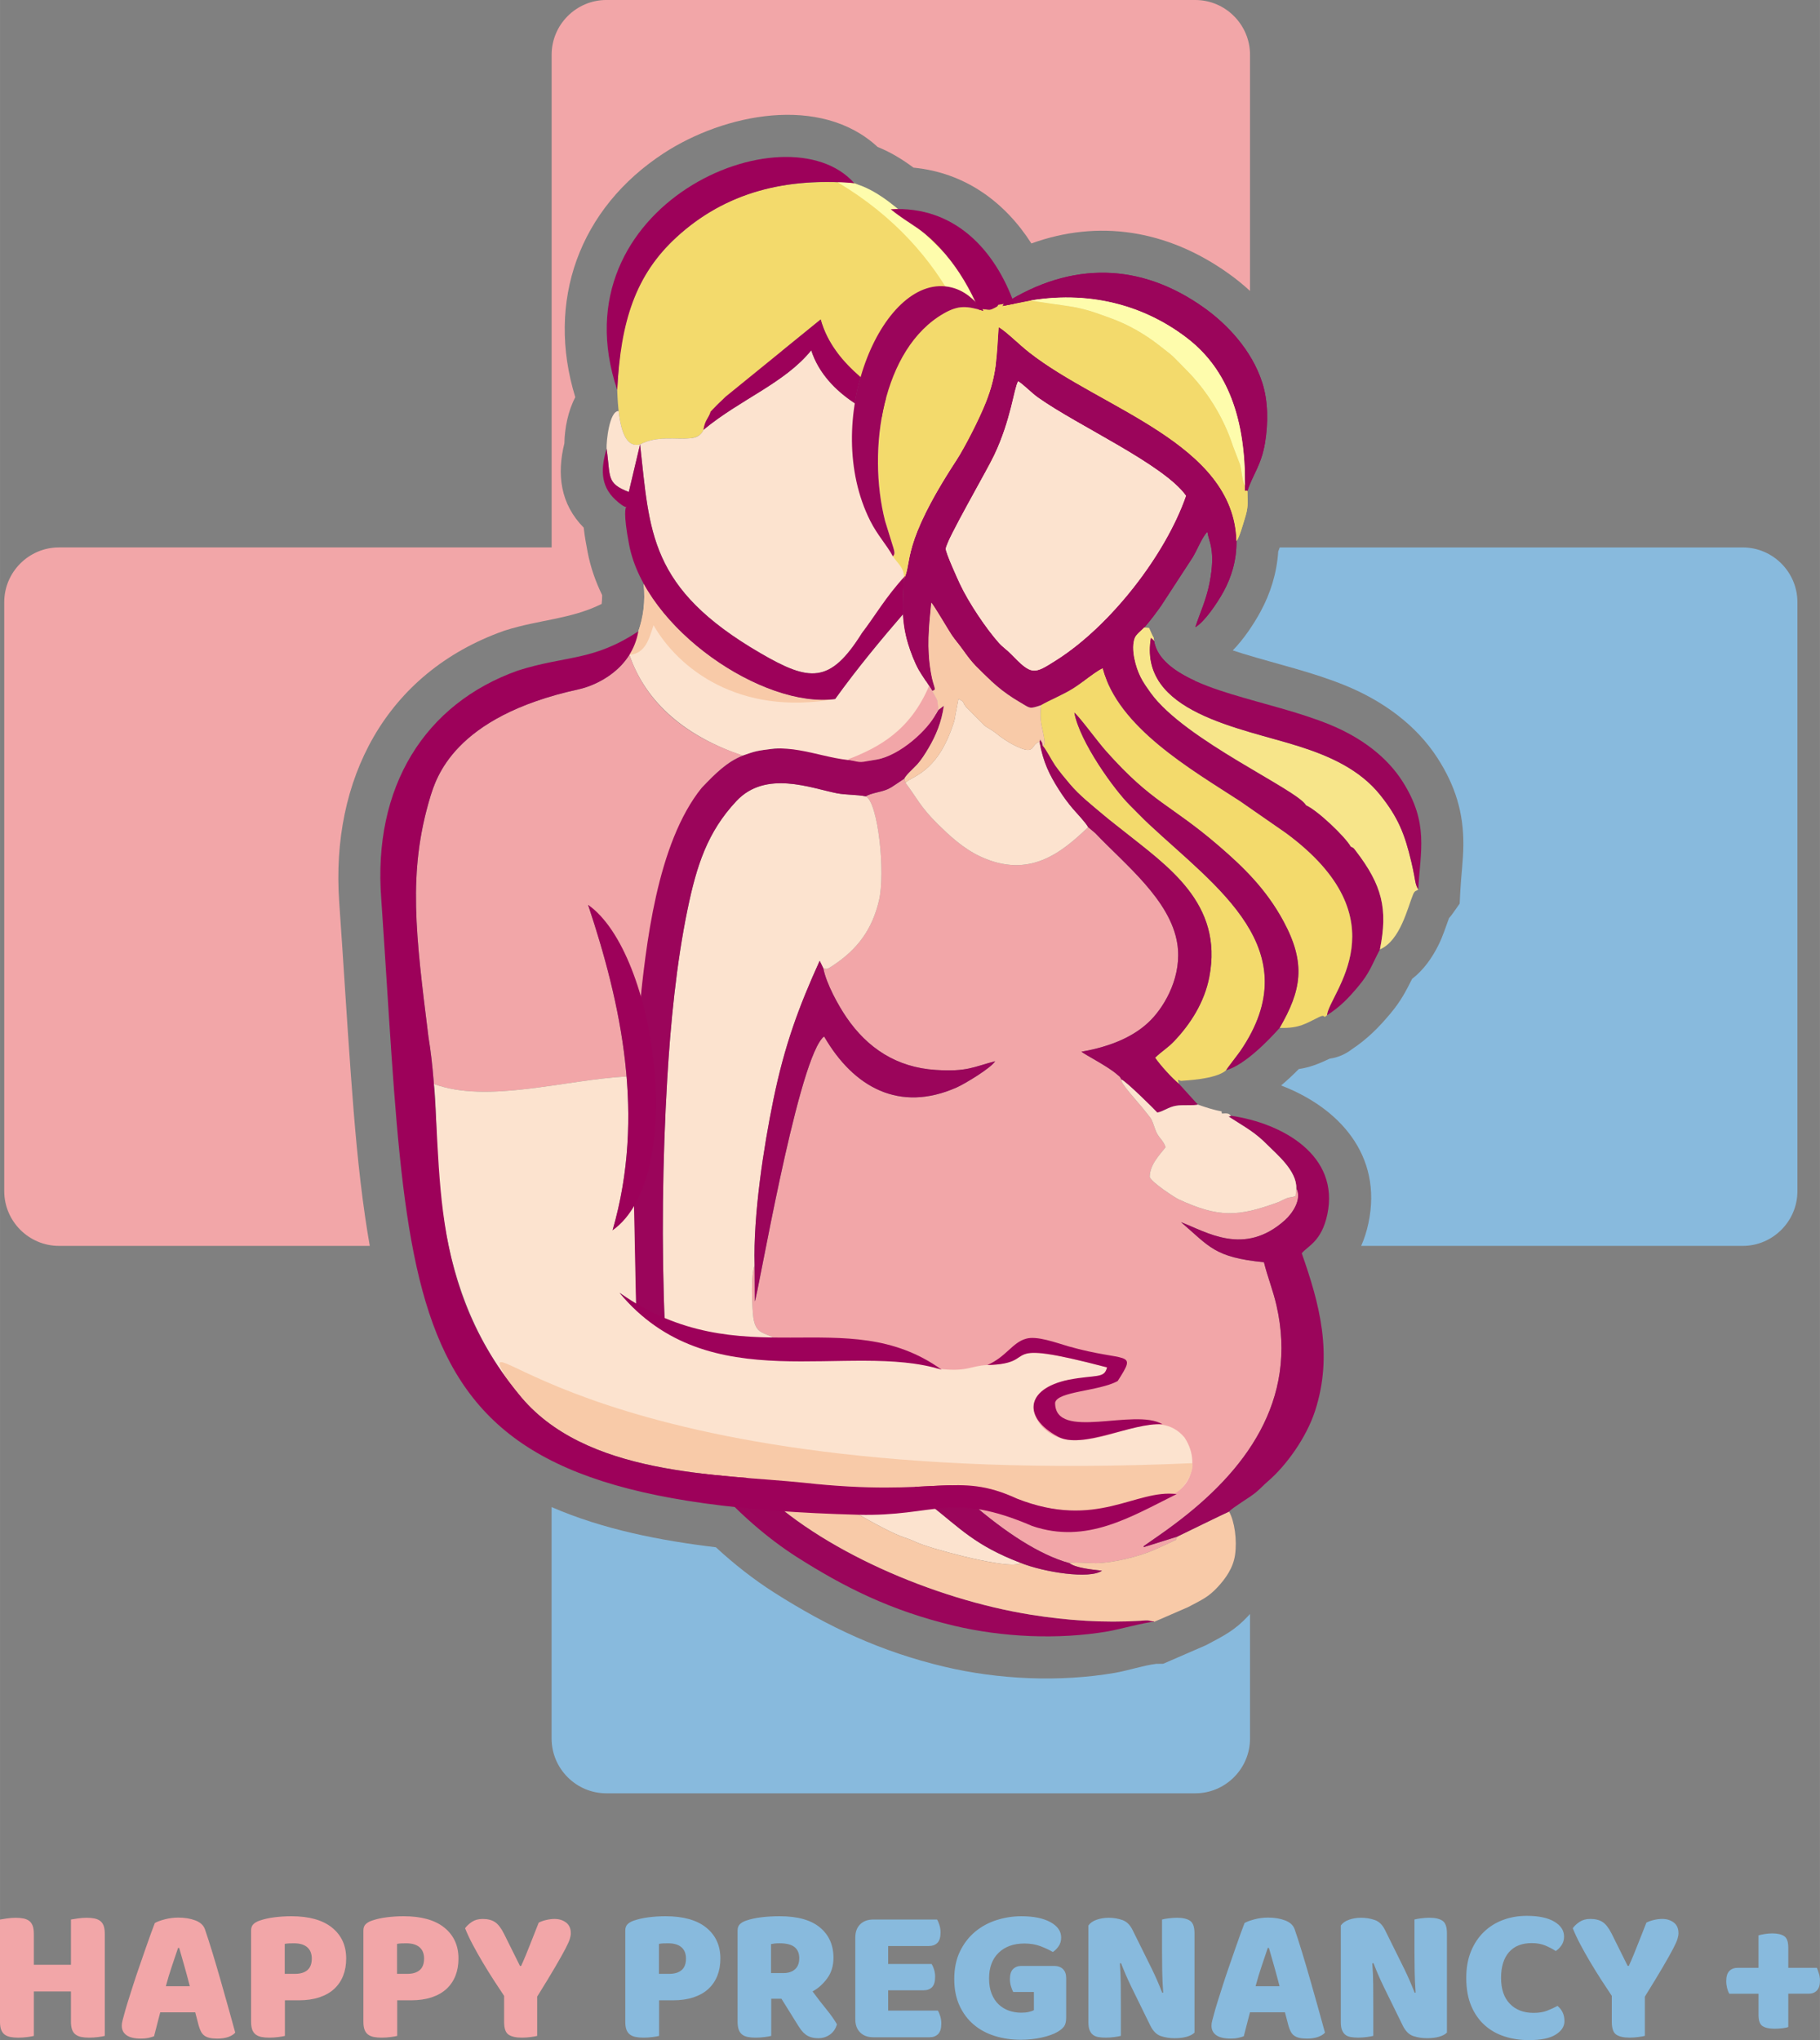 <?xml version="1.0" encoding="UTF-8"?>
<!DOCTYPE svg PUBLIC "-//W3C//DTD SVG 1.1//EN" "http://www.w3.org/Graphics/SVG/1.1/DTD/svg11.dtd">
<!-- Creator: CorelDRAW 2020 (64-Bit) -->
<svg xmlns="http://www.w3.org/2000/svg" xml:space="preserve" width="8.645in" height="9.69in" version="1.1" style="shape-rendering:geometricPrecision; text-rendering:geometricPrecision; image-rendering:optimizeQuality; fill-rule:evenodd; clip-rule:evenodd"
viewBox="0 0 1311.23 1469.76"
 xmlns:xlink="http://www.w3.org/1999/xlink"
 xmlns:xodm="http://www.corel.com/coreldraw/odm/2003">
 <rect x="0" y="0" width="1311.23" height="1469.76" fill="#808080" stroke="none"/>
 <defs>
  <style type="text/css">
   <![CDATA[
    .fil8 {fill:#88BADD}
    .fil2 {fill:#9B055B}
    .fil7 {fill:#9D015A}
    .fil0 {fill:#F2A6A8}
    .fil3 {fill:#F3DA6C}
    .fil5 {fill:#F7E58A}
    .fil4 {fill:#F8CAA8}
    .fil1 {fill:#FCE3CF}
    .fil6 {fill:#FEFCAC}
    .fil10 {fill:#88BADD;fill-rule:nonzero}
    .fil9 {fill:#F2A6A8;fill-rule:nonzero}
   ]]>
  </style>
 </defs>
 <g id="Layer_x0020_1">
  <g id="_2398466636848">
   <path class="fil0" d="M623.74 573.71c8.98,4.31 14.23,55.25 9.49,75.18 -4.91,20.66 -15.29,34.72 -32.38,46.19 -4.87,3.27 -4.88,3.3 -7.71,2.43 2.22,11.39 10.96,27.01 16.65,35.35 15.17,22.24 36.18,36.17 64.44,37.95 22.39,1.41 26.82,-2.08 42.73,-6.29 -2.81,4.85 -21.94,16.36 -27.7,18.91 -41.27,18.29 -74.28,-0.05 -95.47,-36.64 -1.11,0.75 -0.51,0.08 -1.73,1.54 -18.67,22.49 -45.98,184.8 -48.26,189.18l-0.13 -26.05c-2.75,7.41 -1.9,26.46 -1.25,34.71 1.36,17.16 8.69,12.34 18.59,19.97 33.81,0.71 63.99,32.86 81.67,56.26 27.59,36.51 84.51,91.98 127.84,103.73 2.2,-1.1 14.96,0.09 19.1,0.02 12.21,-0.21 30.62,-4.63 41.79,-9.54l12.05 -5.49c5.8,-2.98 2.37,-0.04 4.68,-4.08l-24.24 7.6c0.07,-0.67 0.42,-1.31 0.53,-1.1l10.76 -7.49c3.81,-2.6 7.85,-5.62 11.07,-8.02 50.51,-37.73 89.25,-88.65 73.36,-157.71 -2.55,-11.1 -6.51,-20.7 -9,-30.96 -35.8,-3.53 -39.13,-11.25 -59.8,-28.92 18.55,7.11 45.59,24.87 74.94,-1.42 5.42,-4.86 12.46,-15.23 8.18,-22.95l-0.54 5.65c-3.06,1.08 -3.9,0.61 -6.67,1.63l-5.77 2.73c-28.96,10.62 -42.94,11.29 -71.89,-2.08 -2.69,-1.24 -19.19,-12 -20.76,-16.03 0.13,-8.76 6.68,-15.46 11.48,-21.49 -2.05,-5.8 -5.32,-6.58 -7.47,-12.74 -3.09,-8.85 -2.21,-6.66 -7.74,-13.81 -4.33,-5.6 -18.14,-20.16 -16.6,-22.19 -1.77,-2.93 -0.58,-1.36 -3.09,-3.59 -6.62,-5.88 -22.61,-13.95 -25.8,-16.47 21.68,-3.78 38.78,-11.26 50.17,-22.97 10.54,-10.83 22.5,-32.15 18.92,-54.9 -4.95,-31.43 -37.59,-56.93 -59.15,-79.64l-5.06 -4.26c-19.36,18.53 -42.41,37.37 -77.44,21.25 -12.96,-5.96 -23.29,-15.99 -30.71,-23.27 -12.95,-12.7 -15.48,-19.47 -23.48,-29.94l-0.8 -3 -6.22 4.15c-2.44,1.69 -3.61,2.43 -6.01,3.54 -4.31,1.98 -12.05,2.75 -15.56,5.08z"/>
   <path class="fil1" d="M545.57 1071.37l4.56 -3.22c0.17,-0.18 0.38,-0.45 0.55,-0.63 10.72,-11.54 12.36,-16.25 17.26,-12.05 0.25,0.21 0.94,0.93 1.18,1.17 16.62,16.23 61.97,42.78 79.02,49.71 4.44,1.8 6.87,2.24 11.21,4.33 10.34,4.99 59.2,17.82 72.24,16.37 3.55,-0.4 1.57,0.26 3.38,-1.25 -32.33,-12.36 -43.54,-25.02 -64.59,-41.56l-59.56 -69.43c-39.97,-50.72 -48.45,-38.19 -61.39,-46.02l11.58 -2.66c-9.9,-7.62 -17.23,-2.81 -18.59,-19.97 -0.65,-8.25 -1.5,-27.3 1.25,-34.71 -1.07,-35.94 6.49,-84.95 13.52,-119.16 8.11,-39.46 18.32,-66.99 33.36,-100.12l2.6 5.33c2.82,0.87 2.84,0.84 7.71,-2.43 17.09,-11.47 27.47,-25.53 32.38,-46.19 4.74,-19.93 -0.51,-70.86 -9.49,-75.18 -6.68,-1.33 -14.26,-0.94 -20.85,-2.23 -18.7,-3.66 -51.15,-16.87 -72.26,5.51 -21.11,22.39 -28.86,46.99 -35.32,78.22 -8.05,38.95 -12.3,82.7 -14.63,122.3 -3.43,58.38 -4.21,119.44 -1.7,177.92 1.57,36.64 24.72,73.15 49.2,97.83 2.2,2.22 3.45,3.93 5.46,6.47 3.65,4.6 7.84,9.11 11.91,11.64z"/>
   <path class="fil2" d="M854.47 357.16c-14.83,42.74 -54.47,93.64 -93.3,118.32 -16.46,10.46 -17.69,11.28 -32.91,-4.43 -2.96,-3.06 -5.86,-4.82 -8.7,-8.02 -8.83,-9.94 -21.42,-28.43 -28,-42.42 -1.68,-3.58 -10.21,-22.36 -10.17,-25.23 0.08,-5.44 29.48,-55.91 34.88,-67.42 12.3,-26.2 14.01,-47.29 17.23,-53.31 4.06,2.45 9.16,8.06 14.51,11.85 28.64,20.32 90.43,48.11 106.45,70.64zm118.72 252.74c-3.61,-6.75 -23.7,-25.98 -32.22,-29.81 -6.38,-11.39 -87.3,-46.88 -111.86,-80.87 -5.04,-6.97 -8.55,-12.25 -10.98,-21.24 -1.23,-4.55 -2.31,-10.68 -1.31,-15.74 0.78,-3.91 1.55,-4.6 7.62,-10.2 4.01,-4.52 8.47,-10.49 12.15,-15.72l22.62 -34.71c3.87,-6.46 6.04,-13.09 10.43,-18.37 0.15,0.25 0.38,0.36 0.43,0.78 0.8,6.01 5.98,12.45 1.39,35.84 -2.5,12.73 -6.66,20.91 -10.26,31.92 6.35,-3.45 15.74,-17.22 20.27,-25.5 5.66,-10.35 9.51,-22.57 9.34,-36.45 -1.69,-70.41 -97.87,-95.47 -149.46,-136.06 -7.4,-5.82 -16.17,-14.75 -21.86,-18.1 -1.47,22.3 -1.51,34.55 -9.2,54.1 -4.8,12.2 -15.36,32.75 -21.14,41.6 -40.45,61.9 -31.56,73.16 -38.02,86.13 -0.56,18.03 -2.13,28.97 3.16,46.36 1.79,5.88 4.51,13.04 7.59,18.64 1.72,3.13 9.57,14.59 9.76,15.29 3.68,-1.48 1.2,-0.76 -0.95,-13.38 -3.05,-17.9 -1.5,-32.32 0.27,-50.16 1.27,0.65 12.5,20 14.73,23.24 2.76,4 5.32,6.79 8.21,10.89 2.55,3.62 6.16,8.44 9.05,11.32 11.55,11.55 18.14,18.17 32.1,26.35 7.36,4.31 6.45,4.85 15,2 6.39,-3.73 15.39,-7.22 23.16,-12.08 6.7,-4.19 16.09,-12.17 21.23,-14.48 10.98,42.51 63.52,72.71 98.88,95.65l33.1 22.98c85.26,62.8 30.8,115.98 29.66,131.28 9.8,-6.32 15.71,-12.65 22.39,-20.63 8.44,-10.06 9.44,-14.79 15.73,-26.78 5.91,-29.23 1.56,-46.34 -17.35,-71 -1.9,-2.48 -1.47,-2.05 -3.63,-3.09z"/>
   <path class="fil2" d="M675.89 511.56c-5.44,11 -27.31,32.93 -44.71,35.7 -24.91,3.95 -45.85,-9.13 -70.84,-8 -26.32,1.19 -37.8,10.43 -53.63,27 -56.79,59.44 -50.75,266.03 -49.19,351.37 0.46,25.16 1.69,55.98 9.93,78 18.41,49.2 64.02,98.99 106.85,126.22 33.66,21.4 67.35,38.51 113.11,49.38 34.58,8.21 74.71,10.21 110.69,4.06 8.23,-1.41 27.81,-6.82 33.5,-6.91 -0.28,-0.16 -0.74,-0.61 -0.9,-0.33l-3.86 -0.7c-1.4,-0.06 -3.79,0.2 -5.14,0.28 -26.45,1.63 -52.65,-0.16 -78.74,-4.32 -70.29,-11.21 -152.74,-47 -197.38,-91.94 -4.07,-2.53 -8.27,-7.04 -11.91,-11.64 -2.02,-2.54 -3.26,-4.26 -5.46,-6.47 -24.48,-24.67 -47.63,-61.19 -49.2,-97.83 -2.51,-58.48 -1.73,-119.55 1.7,-177.92 2.33,-39.6 6.57,-83.35 14.63,-122.3 6.46,-31.23 14.21,-55.82 35.32,-78.22 21.11,-22.39 53.56,-9.17 72.26,-5.51 6.59,1.29 14.17,0.9 20.85,2.23 3.51,-2.33 11.25,-3.1 15.56,-5.08 2.4,-1.11 3.57,-1.85 6.01,-3.54l6.22 -4.15c1.72,-3.18 6.01,-6.7 9.25,-10.2 2.78,-3 5.78,-7.7 8.28,-11.96 5.3,-9.03 9.33,-18.72 10.93,-30.34l-4.11 3.12z"/>
   <path class="fil1" d="M854.47 357.16c-16.02,-22.53 -77.81,-50.32 -106.45,-70.64 -5.34,-3.79 -10.45,-9.41 -14.51,-11.85 -3.22,6.02 -4.92,27.11 -17.23,53.31 -5.4,11.5 -34.8,61.98 -34.88,67.42 -0.04,2.87 8.49,21.65 10.17,25.23 6.58,13.99 19.17,32.48 28,42.42 2.84,3.2 5.74,4.96 8.7,8.02 15.22,15.71 16.45,14.89 32.91,4.43 38.83,-24.68 78.47,-75.58 93.3,-118.32z"/>
   <path class="fil3" d="M750.03 508.06c-1.15,11.84 0.6,14.38 2.04,22.72 0.91,5.25 0.57,5.3 -0.72,6.7 2.05,2.05 6.61,10.88 8.79,13.98 3.51,4.99 7.05,9.13 10.55,13.32 6.9,8.27 16.13,15.45 24.9,22.85 4.31,3.64 8,6.39 13.28,10.61 32.13,25.68 72.64,52.42 62.37,105.68 -3.5,18.16 -13.59,33.89 -25.38,46.23 -4.8,5.03 -8.63,6.98 -13.64,11.83 3.7,5.48 12.3,14.95 17.27,18.9 -1.93,-5.26 0.25,-1.54 2.35,-2.28 0.44,-0.16 24.35,-0.86 31.53,-7.58 0.09,-0.57 8.76,-11.71 10.19,-13.79 50.06,-73.14 -17.4,-118.2 -65.82,-163.52 -5.21,-4.88 -8.87,-8.84 -13.8,-13.71 -10.89,-10.75 -35.98,-45.28 -39.95,-66.6 3.69,2.93 16.39,20.47 22.78,27.65 33.74,37.96 45.99,37.86 81.74,68.73 17.11,14.78 33.71,30.73 46.27,54.08 16.34,30.37 12.76,49.74 -2.87,76.66 14.4,0.42 18.86,-3.18 28.33,-7.76 5.48,-2.65 2.47,1.77 5.79,-1.35 1.15,-15.3 55.6,-68.48 -29.66,-131.28l-33.1 -22.98c-35.36,-22.94 -87.9,-53.14 -98.88,-95.65 -5.14,2.31 -14.53,10.3 -21.23,14.48 -7.77,4.86 -16.76,8.35 -23.16,12.08z"/>
   <path class="fil3" d="M723.29 218.9c-8.16,1.28 -1.57,0.24 -6.18,2.63 -4.34,2.24 -3.65,1.72 -9.41,1.1 0.98,1.64 0.46,1.61 0.73,1.29 -11.61,-3.36 -17.63,-4.34 -28.6,1.97 -43.95,25.27 -55.29,97.88 -42.15,149.48l5.99 19.34c1.42,4.61 0.41,4.98 -0.36,6.1 3.16,4.99 8.96,8.64 7.83,16.7 6.46,-12.96 -2.44,-24.22 38.02,-86.13 5.78,-8.85 16.34,-29.4 21.14,-41.6 7.69,-19.55 7.73,-31.8 9.2,-54.1 5.69,3.35 14.46,12.29 21.86,18.1 51.59,40.59 147.77,65.65 149.46,136.06 2.22,-2.91 4.49,-11.45 5.69,-15.25 3.06,-9.69 2.25,-10.71 2.21,-20.89 -2.03,-1.6 -1.69,2.78 -1.77,-3.87 -2.06,-3.38 -2.19,-10.51 -3.51,-15.21l-5.04 -13.12c-6.8,-20.95 -18.75,-40.1 -33.98,-55.37 -12.28,-12.32 -6.48,-7.33 -19.54,-17.6 -9.99,-7.85 -22.38,-14.95 -34.34,-19.24 -9.7,-3.48 -15.8,-6.08 -27.6,-8.27 -3.5,-0.65 -29.91,-4.26 -30.5,-4.55l-20.04 3.96 0.88 -1.53z"/>
   <path class="fil4" d="M545.57 1071.37c44.65,44.94 127.09,80.74 197.38,91.94 26.09,4.16 52.29,5.94 78.74,4.32 1.35,-0.08 3.74,-0.34 5.14,-0.28l3.86 0.7c0.16,-0.28 0.63,0.17 0.9,0.33l24.22 -10.51c10.07,-5.32 14.7,-7.22 21.43,-14.47 5.66,-6.1 11.23,-13.72 12.58,-23.34 1.49,-10.62 -0.32,-23.88 -4.31,-31.09 -2.2,0.9 -37.35,18.05 -37.37,18.07 -2.32,4.04 1.12,1.1 -4.68,4.08l-12.05 5.49c-11.17,4.91 -29.58,9.33 -41.79,9.54 -4.14,0.07 -16.9,-1.13 -19.1,-0.02 4.4,3.52 16.91,4.73 23.43,5.44 -8.69,6.24 -41.67,1.23 -58.97,-5.75 -1.81,1.51 0.17,0.86 -3.38,1.25 -13.04,1.45 -61.9,-11.38 -72.24,-16.37 -4.33,-2.09 -6.77,-2.53 -11.21,-4.33 -17.05,-6.93 -62.4,-33.48 -79.02,-49.71 -0.24,-0.24 -0.93,-0.96 -1.18,-1.17 -4.91,-4.2 -6.54,0.52 -17.26,12.05 -0.17,0.18 -0.38,0.45 -0.55,0.63l-4.56 3.22z"/>
   <path class="fil2" d="M933.94 856.06c4.27,7.72 -2.76,18.09 -8.18,22.95 -29.34,26.29 -56.38,8.53 -74.94,1.42 20.67,17.67 24,25.39 59.8,28.92 2.49,10.25 6.45,19.86 9,30.96 15.89,69.05 -22.86,119.98 -73.36,157.71 -3.22,2.4 -7.25,5.42 -11.07,8.02l-10.76 7.49c-0.11,-0.22 -0.46,0.43 -0.53,1.1l24.24 -7.6c0.02,-0.02 35.17,-17.17 37.37,-18.07 2.7,-3.04 14.77,-10.05 19.17,-13.7 3.67,-3.05 5.75,-5.49 8.71,-8.01 13.24,-11.3 27.84,-31.61 34.06,-50.78 13.26,-40.84 3.04,-77.72 -9.59,-113.57 4.3,-5.32 14.24,-8.33 18.42,-27.96 9,-42.31 -31.85,-65.7 -69.44,-71.14 -1.37,1.26 -3.68,-0.73 1.47,2.61 9.73,6.31 15.95,9.38 25.4,19 5.76,5.87 20.68,18.02 20.24,30.67z"/>
   <path class="fil1" d="M652.34 563.94c8,10.47 10.53,17.24 23.48,29.94 7.42,7.28 17.76,17.31 30.71,23.27 35.03,16.12 58.08,-2.72 77.44,-21.25 -2.11,-3.7 -7.61,-9.35 -10.93,-13.18 -3.36,-3.89 -7,-8.84 -10.11,-13.75 -7.04,-11.11 -11.23,-19.59 -14.04,-34.64 -6.75,2.23 -2.58,10.06 -16.75,3.24 -6.17,-2.97 -10.38,-5.92 -15.16,-9.8 -2.51,-2.03 -6.19,-3.73 -7.91,-5.27l-12.55 -12.6c-3.68,-4.15 -1.01,-4.1 -6.01,-6.33l-2.16 11.24c-0.56,4.35 -1.33,6.19 -2.52,9.57 -11.6,32.92 -29.21,34.83 -33.51,39.55z"/>
   <path class="fil5" d="M940.97 580.1c8.52,3.82 28.6,23.06 32.22,29.81 2.16,1.05 1.73,0.61 3.63,3.09 18.91,24.66 23.26,41.76 17.35,71 14.8,-6.41 20.02,-30.38 23.94,-39.7 1.39,-3.3 2.66,-2.14 3.71,-3.63 -2,-2.95 -2.23,-6.25 -2.93,-10.02 -0.63,-3.35 -1.35,-6.7 -2.09,-9.83 -4.72,-20.01 -9.51,-31.97 -22.39,-48.08 -14.61,-18.28 -36.17,-27.93 -58.15,-34.96 -42.06,-13.43 -116.23,-24.35 -107.07,-78.27 0.01,0.01 1.9,1.65 2.34,2.31 -0.54,-3.82 -0.56,-2.36 -1.44,-4.37 -0.34,-0.76 -1.69,-3.66 -2.24,-4.97l-3.4 -0.43c-6.08,5.61 -6.84,6.29 -7.62,10.2 -1.01,5.06 0.08,11.19 1.31,15.74 2.43,8.99 5.94,14.27 10.98,21.24 24.57,33.99 105.48,69.48 111.86,80.87z"/>
   <path class="fil2" d="M783.97 595.9l5.06 4.26c21.56,22.71 54.2,48.21 59.15,79.64 3.58,22.75 -8.38,44.07 -18.92,54.9 -11.39,11.71 -28.49,19.19 -50.17,22.97 3.19,2.51 19.18,10.59 25.8,16.47 2.51,2.23 1.32,0.65 3.09,3.59 3.28,1.26 23.29,21.02 25.83,23.82 4.52,-0.9 7.74,-3.85 13.22,-4.88 5,-0.93 13.1,0.01 15.98,-0.88l-13.51 -14.9c-4.96,-3.95 -13.57,-13.42 -17.27,-18.9 5,-4.84 8.83,-6.79 13.64,-11.83 11.79,-12.35 21.88,-28.07 25.38,-46.23 10.27,-53.27 -30.25,-80.01 -62.37,-105.68 -5.28,-4.22 -8.97,-6.97 -13.28,-10.61 -8.77,-7.41 -18,-14.59 -24.9,-22.85 -3.5,-4.19 -7.04,-8.33 -10.55,-13.32 -2.18,-3.1 -6.74,-11.94 -8.79,-13.98 -0.91,-3.33 0.08,-1.47 -1.15,-3.39 -1.59,-2.48 0.02,-2.78 -1.31,0.25 2.8,15.05 7,23.52 14.04,34.64 3.11,4.91 6.76,9.86 10.11,13.75 3.31,3.83 8.82,9.48 10.93,13.18z"/>
   <path class="fil2" d="M543.67 911.45l0.13 26.05c2.29,-4.38 29.6,-166.69 48.26,-189.18 1.21,-1.46 0.62,-0.79 1.73,-1.54 21.19,36.59 54.21,54.93 95.47,36.64 5.76,-2.55 24.89,-14.06 27.7,-18.91 -15.9,4.21 -20.34,7.7 -42.73,6.29 -28.26,-1.78 -49.28,-15.72 -64.44,-37.95 -5.69,-8.34 -14.43,-23.96 -16.65,-35.35l-2.6 -5.33c-15.04,33.13 -25.25,60.66 -33.36,100.12 -7.03,34.21 -14.59,83.22 -13.52,119.16z"/>
   <path class="fil1" d="M933.94 856.06c0.44,-12.65 -14.48,-24.8 -20.24,-30.67 -9.45,-9.62 -15.66,-12.69 -25.4,-19 -5.15,-3.34 -2.84,-1.35 -1.47,-2.61 -1.51,-1.23 -1.11,-1.97 -6.45,-1.55 -1.46,-4.12 1.39,1.01 0,-1.54 -6.16,-1.03 -12.36,-3.17 -17.37,-4.91 -2.89,0.89 -10.99,-0.05 -15.98,0.88 -5.48,1.02 -8.7,3.98 -13.22,4.88 -2.54,-2.8 -22.55,-22.56 -25.83,-23.82 -1.54,2.04 12.27,16.59 16.6,22.19 5.53,7.15 4.65,4.96 7.74,13.81 2.15,6.16 5.42,6.94 7.47,12.74 -4.8,6.04 -11.35,12.73 -11.48,21.49 1.57,4.03 18.08,14.79 20.76,16.03 28.95,13.38 42.93,12.7 71.89,2.08l5.77 -2.73c2.77,-1.02 3.61,-0.56 6.67,-1.63l0.54 -5.65z"/>
   <path class="fil2" d="M883.39 771.02c13.44,-3.69 31.1,-22.1 38.54,-30.5 15.63,-26.92 19.22,-46.29 2.87,-76.66 -12.56,-23.35 -29.16,-39.3 -46.27,-54.08 -35.75,-30.87 -48,-30.77 -81.74,-68.73 -6.39,-7.18 -19.09,-24.72 -22.78,-27.65 3.97,21.32 29.05,55.85 39.95,66.6 4.93,4.87 8.58,8.83 13.8,13.71 48.42,45.31 115.88,90.38 65.82,163.52 -1.42,2.08 -10.1,13.21 -10.19,13.79z"/>
   <path class="fil2" d="M723.29 218.9l-0.88 1.53 20.04 -3.96c46.13,-7.61 85.04,5.43 113.57,27.73 28.43,22.23 41.35,57.45 40.93,105.63 0.08,6.66 -0.27,2.27 1.77,3.87 3.7,-11.7 9.98,-18.31 12.69,-34.81 2.33,-14.18 2.28,-29.85 -2.01,-43.22 -7.62,-23.75 -25.65,-42.32 -41.75,-53.83 -45.61,-32.61 -95.52,-33.95 -144.36,-2.93z"/>
   <path class="fil2" d="M1021.82 640.67c1.39,-27.44 7.91,-47.68 -11.51,-77.94 -11.01,-17.16 -29.09,-31.22 -52.39,-40.75 -22.02,-9.01 -47.34,-14.73 -71.11,-22.02 -20.81,-6.39 -52.04,-17.52 -55.29,-38.12 -0.44,-0.66 -2.34,-2.3 -2.34,-2.31 -9.16,53.92 65.01,64.83 107.07,78.27 21.99,7.02 43.54,16.68 58.15,34.96 12.88,16.11 17.67,28.07 22.39,48.08 0.74,3.13 1.46,6.48 2.09,9.83 0.71,3.77 0.94,7.07 2.93,10.02z"/>
   <path class="fil2" d="M734.97 1125.8c17.31,6.98 50.29,11.99 58.97,5.75 -6.51,-0.71 -19.03,-1.92 -23.43,-5.44 -43.33,-11.74 -100.25,-67.22 -127.84,-103.73 -17.68,-23.4 -47.86,-55.55 -81.67,-56.26l-11.58 2.66c12.94,7.82 21.42,-4.71 61.39,46.02l59.56 69.43c21.05,16.54 32.26,29.2 64.59,41.56z"/>
   <path class="fil2" d="M643.3 400.8c0.78,-1.11 1.78,-1.48 0.36,-6.1l-5.99 -19.34c-13.13,-51.6 -1.79,-124.2 42.15,-149.48 10.97,-6.31 16.99,-5.33 28.6,-1.97 -0.27,0.31 0.25,0.35 -0.73,-1.29 -5.43,-5.89 -12.29,-13.91 -24.43,-16.01 -48.3,-8.37 -92.29,97.13 -56.28,168.65 5.28,10.49 11.91,17.33 16.31,25.54z"/>
   <path class="fil4" d="M671.64 497.81l3.39 6.3c0.46,1.83 0.57,4.77 0.85,7.46l4.11 -3.12c-1.59,11.63 -5.63,21.31 -10.93,30.34 -2.5,4.26 -5.5,8.95 -8.28,11.96 -3.24,3.5 -7.53,7.02 -9.25,10.2l0.8 3c4.3,-4.72 21.91,-6.62 33.51,-39.55 1.19,-3.38 1.96,-5.22 2.52,-9.57l2.16 -11.24c5.01,2.23 2.34,2.17 6.01,6.33l12.55 12.6c1.72,1.54 5.4,3.24 7.91,5.27 4.79,3.87 8.99,6.83 15.16,9.8 14.17,6.82 10,-1.01 16.75,-3.24 1.33,-3.04 -0.27,-2.73 1.31,-0.25 1.23,1.92 0.24,0.07 1.15,3.39 1.28,-1.4 1.62,-1.45 0.72,-6.7 -1.44,-8.34 -3.19,-10.88 -2.04,-22.72 -8.55,2.86 -7.64,2.31 -15,-2 -13.96,-8.17 -20.55,-14.8 -32.1,-26.35 -2.88,-2.88 -6.5,-7.7 -9.05,-11.32 -2.88,-4.1 -5.45,-6.89 -8.21,-10.89 -2.23,-3.24 -13.46,-22.59 -14.73,-23.24 -1.76,17.84 -3.32,32.26 -0.27,50.16 2.15,12.62 4.63,11.9 0.95,13.38z"/>
   <path class="fil6" d="M742.45 216.47c0.59,0.28 27.01,3.9 30.5,4.55 11.8,2.19 17.89,4.79 27.6,8.27 11.96,4.29 24.36,11.39 34.34,19.24 13.06,10.27 7.25,5.27 19.54,17.6 15.22,15.27 27.18,34.42 33.98,55.37l5.04 13.12c1.32,4.7 1.45,11.83 3.51,15.21 0.42,-48.18 -12.5,-83.4 -40.93,-105.63 -28.53,-22.3 -67.44,-35.34 -113.57,-27.73z"/>
   <path class="fil1" d="M534.97 544.37c-39.45,-13.37 -69.31,-37.01 -81.53,-72.59l6.48 -16.97c3.88,-10.29 4.95,-20.73 3.85,-34.26 21.92,39.8 70.2,73.39 110.86,81.65l0.01 0.01 0.01 -0.01c9.58,1.95 18.75,2.49 27.04,1.37 15.46,-21.5 34.14,-43.98 48.88,-61.08 0.41,5.84 1.57,14.32 3.72,21.37 1.79,5.88 4.51,13.04 7.59,18.64 1.72,3.13 9.57,14.59 9.76,15.29l3.4 6.32c0.46,1.83 0.56,4.75 0.84,7.44 -5.44,11 -29.6,32.93 -47,35.7 -24.91,3.95 -45.85,-9.13 -70.84,-8 -14.09,1.81 -12.95,1.65 -23.08,5.11z"/>
   <path class="fil4" d="M453.44 471.78c11.59,-0.95 14.13,-11.38 17.42,-21.35 17.73,31.02 61.4,65.62 130.83,53.15 -43.47,5.88 -110.84,-33.84 -137.93,-83.03l-0 0c1.22,13.26 -0.36,23.45 -3.85,34.26 -2.81,6.04 -4.09,11.72 -6.47,16.94l-0.01 0.02z"/>
   <path class="fil0" d="M451.42 474.74l2.03 -2.98 1.16 3.25c12.82,33.76 41.01,55.92 79.25,68.88 -0.02,0.01 1.13,0.47 1.11,0.48 -11.23,4.45 -19.42,12.67 -29.35,23.06 -32.63,40.51 -40.27,114.47 -45.05,160.64 -8.43,-32.19 -21.53,-63.27 -36.9,-76.2 12.9,38.68 24.11,80.32 27.74,123.64 -44.57,2.4 -100.21,19.71 -138.82,5.41 -0.91,-12.12 -1.99,-22.2 -3.93,-34.07 -9.12,-73.38 -15.03,-118.41 1.31,-172.66 4.21,-13.2 16.37,-57.8 106.68,-77.53 9.76,-2.12 25.01,-8.7 34.76,-21.92z"/>
   <path class="fil1" d="M312.59 780.92c38.6,14.3 94.24,-3.02 138.82,-5.41 3.02,36.04 0.79,73.24 -10.09,110.84 5.79,-6.54 11.14,-14.03 15.33,-23.91l1.56 76.94 -11.85 -8.01c63.61,76.23 161.21,29.13 228.43,54.53 22.31,2.88 24.04,-2 36.56,-2.49 3.79,-0.15 11.2,-0.62 16.6,-2.33 12.79,-3.65 -0.84,-14.39 69.66,4.03 -1.85,6.37 -2.67,5.48 -30.66,9.59 -40.15,9.13 -18.52,43.89 7.5,42.85 30.36,0.26 59.97,-24.43 78.94,-1.97 14.26,21.65 -0.85,45.96 -19.5,40.53 -14.22,-4.14 -20.45,3.3 -30.76,6.65 -17.51,5.41 -38.56,9.37 -70.26,-3.04 -44.05,-20.29 -56.47,-6.78 -153.63,-17.43 -60.94,-6.34 -158.27,1.43 -205.65,-58.13 -68.42,-82.34 -55.9,-184.25 -60.99,-223.24z"/>
   <path class="fil4" d="M364.41 992.37c2.88,3.97 5.93,7.9 9.17,11.79 47.38,59.56 144.71,57.71 205.65,64.05 97.16,10.65 109.58,-8.79 153.63,11.5 31.7,12.41 59.58,9.14 77.1,3.73 10.88,-2.85 18.56,-5.88 34.37,-7.08 6.91,-0.52 16.3,-15.6 14.68,-22.26 -438.12,19.31 -521.43,-110.57 -494.59,-61.75z"/>
   <path class="fil3" d="M714.93 252.39c12.89,50.47 2.91,80.3 -5.81,88.51 -4.62,-21.58 -25.89,-11.08 -46.51,-32.66 -22.7,-23.81 -44.51,-31.67 -60.59,-55.84 -4.65,-6.53 -8.4,-13.84 -10.75,-22.25l-27.39 22.25c-30.65,34.79 -49.19,29.31 -57.06,57.27 -5.2,12.51 -27.59,0.86 -45.68,10.51 -11.4,2.88 -15.61,-12.86 -16.47,-39.28 0.48,-9.7 1.28,-19.22 2.38,-28.58 5.02,-34.36 16.88,-59.95 40.35,-81.46 32.84,-30.1 73.07,-43.15 128.04,-38.92 8.05,2.07 14.06,16.86 26.28,18.8 14.24,11.72 23.1,13.28 39,31.86 16.77,19.61 28.07,44.9 34.22,69.79z"/>
   <path class="fil1" d="M662.61 308.23c-27.12,-3.64 -67.37,-22.29 -78.15,-55.84 -19.17,23.7 -51.16,35.27 -77.64,57.27 -0.51,1.22 -1.18,2.22 -2,3.02 -2.06,2.14 -4.87,2.93 -8.18,3.12 -9.51,0.96 -23.46,-2.06 -35.5,4.36 7.12,63.08 6.17,103.54 86.63,150.33 35.46,20.62 50.18,22.49 73.31,-14.51 13.62,-17.6 29.98,-46.84 65.95,-68.11l-0 -0 0 0c0.81,-0.48 6.99,-6.36 7.81,-6.83 7.57,-1.57 13.88,-28.23 19.58,-42.5 -0.94,0.42 -4.32,2.02 -5.3,2.34 -3.75,-15.34 -12.85,-13.72 -29.48,-20.7 -5.48,-2.42 -11.28,-5.94 -17.03,-11.96z"/>
   <path class="fil6" d="M719.22 318.02c6.09,-19.61 3.28,-86.57 -38.51,-135.42 -18.38,-17.26 -50.17,-54.65 -77.3,-51.32 82.56,49.2 106.82,124.79 115.82,186.74z"/>
   <path class="fil1" d="M437.01 323.31c-0.24,-5.18 1.96,-27.29 8.68,-27.21l0 0c1.93,17.02 6.45,26.34 15.44,24.07l-8.11 34.25c-16.49,-6.32 -13,-10.84 -16.01,-31.12z"/>
   <path class="fil2" d="M854.47 357.16c-14.83,42.74 -54.47,93.64 -93.3,118.32 -16.46,10.46 -17.69,11.28 -32.91,-4.43 -2.96,-3.06 -5.86,-4.82 -8.7,-8.02 -8.83,-9.94 -21.42,-28.43 -28,-42.42 -1.68,-3.58 -10.21,-22.36 -10.17,-25.23 0.08,-5.44 29.48,-55.91 34.88,-67.42 12.3,-26.2 14.01,-47.29 17.23,-53.31 4.06,2.45 9.16,8.06 14.51,11.85 28.64,20.32 90.43,48.11 106.45,70.64zm-31.13 133.45c-2.13,-3.68 -3.85,-7.56 -5.21,-12.63 -1.23,-4.55 -2.31,-10.68 -1.31,-15.74 0.78,-3.91 1.55,-4.6 7.62,-10.2 4.01,-4.52 8.47,-10.49 12.15,-15.72l22.62 -34.71c3.87,-6.46 6.04,-13.09 10.43,-18.37 0.15,0.25 0.38,0.36 0.43,0.78 0.8,6.01 5.98,12.45 1.39,35.84 -2.5,12.73 -6.66,20.91 -10.26,31.92 6.35,-3.45 15.74,-17.22 20.27,-25.5 5.66,-10.35 9.51,-22.57 9.34,-36.45 -1.69,-70.41 -97.87,-95.47 -149.46,-136.06 -7.4,-5.82 -16.17,-14.75 -21.86,-18.1 -1.47,22.3 -1.51,34.55 -9.2,54.1 -4.8,12.2 -15.36,32.75 -21.14,41.6 -40.45,61.9 -31.56,73.16 -38.02,86.13 -0.56,18.03 -2.13,28.97 3.16,46.36 1.79,5.88 4.51,13.04 7.59,18.64 0.82,1.5 3.04,4.89 5.16,8.1l4.95 0c-0.41,-1.6 -0.87,-3.62 -1.3,-6.2 -3.05,-17.9 -1.5,-32.32 0.27,-50.16 1.27,0.65 12.5,20 14.73,23.24 2.76,4 5.32,6.79 8.21,10.89 2.55,3.62 6.16,8.44 9.05,11.32 4.18,4.18 7.7,7.71 11.17,10.9l66.78 0c5.04,-3.7 10.19,-7.62 13.54,-9.12 0.8,3.11 1.83,6.15 3.06,9.12l25.87 0z"/>
   <path class="fil1" d="M854.47 357.16c-16.02,-22.53 -77.81,-50.32 -106.45,-70.64 -5.34,-3.79 -10.45,-9.41 -14.51,-11.85 -3.22,6.02 -4.92,27.11 -17.23,53.31 -5.4,11.5 -34.8,61.98 -34.88,67.42 -0.04,2.87 8.49,21.65 10.17,25.23 6.58,13.99 19.17,32.48 28,42.42 2.84,3.2 5.74,4.96 8.7,8.02 15.22,15.71 16.45,14.89 32.91,4.43 38.83,-24.68 78.47,-75.58 93.3,-118.32z"/>
   <path class="fil3" d="M797.47 490.62c-1.22,-2.98 -2.25,-6.02 -3.06,-9.12 -3.35,1.5 -8.5,5.42 -13.54,9.12l16.59 0z"/>
   <path class="fil3" d="M723.29 218.9c-8.16,1.28 -1.57,0.24 -6.18,2.63 -4.34,2.24 -3.65,1.72 -9.41,1.1 0.98,1.64 0.46,1.61 0.73,1.29 -11.61,-3.36 -17.63,-4.34 -28.6,1.97 -43.95,25.27 -55.29,97.88 -42.15,149.48l5.99 19.34c1.42,4.61 0.41,4.98 -0.36,6.1 3.16,4.99 8.96,8.64 7.83,16.7 6.46,-12.96 -2.44,-24.22 38.02,-86.13 5.78,-8.85 16.34,-29.4 21.14,-41.6 7.69,-19.55 7.73,-31.8 9.2,-54.1 5.69,3.35 14.46,12.29 21.86,18.1 51.59,40.59 147.77,65.65 149.46,136.06 2.22,-2.91 4.49,-11.45 5.69,-15.25 3.06,-9.69 2.25,-10.71 2.21,-20.89 -2.03,-1.6 -1.69,2.78 -1.77,-3.87 -2.06,-3.38 -2.19,-10.51 -3.51,-15.21l-5.04 -13.12c-6.8,-20.95 -18.75,-40.1 -33.98,-55.37 -12.28,-12.32 -6.48,-7.33 -19.54,-17.6 -9.99,-7.85 -22.38,-14.95 -34.34,-19.24 -9.7,-3.48 -15.8,-6.08 -27.6,-8.27 -3.5,-0.65 -29.91,-4.26 -30.5,-4.55l-20.04 3.96 0.88 -1.53z"/>
   <path class="fil5" d="M834.8 490.62c-5.38,-8.44 -7.74,-18.62 -5.62,-31.1 0.01,0.01 1.9,1.65 2.34,2.31 -0.54,-3.82 -0.56,-2.36 -1.44,-4.37 -0.34,-0.76 -1.69,-3.66 -2.24,-4.97l-3.4 -0.43c-6.08,5.61 -6.84,6.29 -7.62,10.2 -1.01,5.06 0.08,11.19 1.31,15.74 1.37,5.06 3.08,8.95 5.21,12.63l11.46 0z"/>
   <path class="fil2" d="M723.29 218.9l-0.88 1.53 20.04 -3.96c46.13,-7.61 85.04,5.43 113.57,27.73 28.43,22.23 41.35,57.45 40.93,105.63 0.08,6.66 -0.27,2.27 1.77,3.87 3.7,-11.7 9.98,-18.31 12.69,-34.81 2.33,-14.18 2.28,-29.85 -2.01,-43.22 -7.62,-23.75 -25.65,-42.32 -41.75,-53.83 -45.61,-32.61 -95.52,-33.95 -144.36,-2.93z"/>
   <path class="fil2" d="M861.26 490.62c-14.61,-6.64 -27.69,-15.84 -29.74,-28.79 -0.44,-0.66 -2.34,-2.3 -2.34,-2.31 -2.12,12.49 0.23,22.66 5.62,31.1l26.46 0z"/>
   <path class="fil2" d="M643.3 400.8c0.78,-1.11 1.78,-1.48 0.36,-6.1l-5.99 -19.34c-13.13,-51.6 -1.79,-124.2 42.15,-149.48 10.97,-6.31 16.99,-5.33 28.6,-1.97 -0.27,0.31 0.25,0.35 -0.73,-1.29 -5.43,-5.89 -12.29,-13.91 -24.43,-16.01 -48.3,-8.37 -92.29,97.13 -56.28,168.65 5.28,10.49 11.91,17.33 16.31,25.54z"/>
   <path class="fil4" d="M714.1 490.62c-3.46,-3.19 -6.99,-6.73 -11.17,-10.9 -2.88,-2.88 -6.5,-7.7 -9.05,-11.32 -2.88,-4.1 -5.45,-6.89 -8.21,-10.89 -2.23,-3.24 -13.46,-22.59 -14.73,-23.24 -1.76,17.84 -3.32,32.26 -0.27,50.16 0.44,2.58 0.89,4.6 1.3,6.2l42.11 0z"/>
   <path class="fil6" d="M742.45 216.47c0.59,0.28 27.01,3.9 30.5,4.55 11.8,2.19 17.89,4.79 27.6,8.27 11.96,4.29 24.36,11.39 34.34,19.24 13.06,10.27 7.25,5.27 19.54,17.6 15.22,15.27 27.18,34.42 33.98,55.37l5.04 13.12c1.32,4.7 1.45,11.83 3.51,15.21 0.42,-48.18 -12.5,-83.4 -40.93,-105.63 -28.53,-22.3 -67.44,-35.34 -113.57,-27.73z"/>
   <path class="fil0" d="M675.05 504.12l-3.4 -6.32 -2.28 -3.65c-13.74,32.17 -35.96,44.3 -58.78,53.05 11.5,2.64 8.11,2.04 20.59,0.06 17.4,-2.76 37.62,-21.86 43.06,-32.86 0.54,-1.06 1.11,-1.77 1.65,-2.83 0.01,-2.78 -0.26,-5.35 -0.84,-7.44z"/>
   <path class="fil7" d="M705.18 223.01c-6.21,-14.65 -14.34,-28.57 -24.46,-40.41 -15.9,-18.58 -24.76,-20.14 -39,-31.86 46,-2.64 75.18,29.43 88.96,68.05l-8.26 1.63 0.88 -1.53c-8.16,1.28 -1.57,0.24 -6.18,2.63 -4.34,2.24 -3.65,1.72 -9.41,1.1 0.98,1.64 0.46,1.61 0.73,1.29 -1.13,-0.33 -2.21,-0.63 -3.25,-0.91z"/>
   <path class="fil7" d="M615.86 290.54c-14.14,-9.24 -26.2,-21.96 -31.4,-38.15 -19.17,23.7 -51.16,35.27 -77.64,57.27 1.05,-7.39 3.59,-7.83 5.13,-13.11 0.44,-0.62 9.24,-9.28 10.78,-10.74l68.53 -55.68c4.95,17.74 16.14,30.53 28.77,41.56 -1.73,6.08 -3.14,12.39 -4.18,18.84z"/>
   <path class="fil7" d="M601.69 503.58c-51.59,6.98 -136.86,-50.28 -148.48,-111.36 -8.58,-45.12 6.84,-16.62 -9.98,-32.32 -11.1,-10.36 -10.17,-23.2 -6.22,-36.58 3.01,20.28 -0.47,24.8 16.01,31.12l8.11 -34.25c7.12,63.08 6.17,103.54 86.63,150.33 35.46,20.62 50.18,22.49 73.31,-14.51 8.58,-11.09 17.21,-26.32 31.24,-41.31 -0.33,0.94 -0.72,1.88 -1.19,2.82 -0.3,9.67 -0.89,17.31 -0.56,24.99 -15.28,17.64 -32.67,38.52 -48.88,61.08z"/>
   <path class="fil7" d="M678.45 986.77c-69.08,-49.7 -144.09,6.48 -232.09,-55.41 64.63,78.03 165.15,34.59 232.09,55.41z"/>
   <path class="fil7" d="M441.32 886.35c53.46,-37.74 32.15,-199.66 -17.65,-234.49 23.62,70.85 41.62,151.68 17.65,234.49z"/>
   <path class="fil7" d="M805.23 994.97c-13.68,7.38 -43.66,7.35 -45.07,15.62 -0.08,27.78 57.24,3.46 77.3,15.45 -22.37,-1.14 -57.8,18.34 -75.24,8.94 -24.92,-13.43 -24.27,-34.15 7.75,-41 20.55,-3.88 25.47,-0.59 27.62,-8.88 -83.95,-22.08 -45.81,-2.57 -86.26,-1.7 13.39,-5.76 18.03,-16.22 27.83,-18.94 7.81,-2.33 21.63,2.86 30.54,5.45 42.12,11.99 50.1,2.37 35.52,25.05z"/>
   <path class="fil7" d="M373.09 483.1c-66.95,23.82 -104.67,83.55 -98.41,164.68 22.56,327.41 5.96,434.41 343.74,443.49 55.81,1.39 66.68,-17.1 125.25,8.1 39.17,13.35 70.95,-6.59 104.05,-22.98 -29.82,-3.77 -57.45,25.8 -114.87,3.32 -44.05,-20.29 -56.47,-0.85 -153.63,-11.5 -60.94,-6.34 -158.27,-4.49 -205.65,-64.05 -71.74,-87.61 -51.58,-175.69 -64.92,-257.31 -9.12,-73.38 -15.03,-118.41 1.31,-172.66 4.21,-13.2 16.37,-57.8 106.68,-77.53 13.79,-3 38.53,-14.88 43.26,-41.85 -32.97,21.77 -51.86,17.18 -86.82,28.29z"/>
   <path class="fil7" d="M615.44 131.94c-48.93,-4.2 -92.7,6.52 -128.04,38.92 -29.54,27.08 -40.23,60.73 -42.73,110.04 -44.75,-133.4 121.97,-204.16 170.77,-148.95z"/>
  </g>
  <path class="fil8" d="M900.59 1162.74l0 89.77c0,21.69 -17.74,39.43 -39.43,39.43l-424.33 0c-21.69,0 -39.43,-17.74 -39.43,-39.43l0 -166.78c37.11,16.15 78.49,24.17 118.34,28.95 13.09,12.07 27.26,23.25 42.23,32.76 39.12,24.87 76.9,42.49 122.37,53.29 39.12,9.29 83.11,11.23 122.81,4.44 9.65,-1.65 20.32,-5.3 29.73,-6.49l5.19 -0.08 30.84 -13.39 1.03 -0.55c12.1,-6.4 19.89,-10.31 29.49,-20.66 0.39,-0.42 0.78,-0.85 1.16,-1.27z"/>
  <path class="fil8" d="M921.98 394.38l333.56 0c21.69,0 39.43,17.74 39.43,39.43l0 424.33c0,21.69 -17.74,39.43 -39.43,39.43l-274.88 0c2.32,-5.18 4.02,-10.65 5.23,-16.32 10.51,-49.39 -21.77,-83.56 -62.92,-99.25 4.5,-3.78 8.78,-7.82 12.75,-11.84 7.88,-1.16 14.17,-3.66 22.31,-7.5 5.6,-0.74 11.11,-3.03 15.97,-6.77 11.03,-7.36 19.11,-15.43 27.65,-25.61 7.67,-9.14 11.22,-16.18 15.71,-25.07 8.17,-6.35 14.32,-14.93 19.02,-24.42 3.28,-6.62 5.2,-12.94 7.56,-19.35 0.94,-1.03 1.82,-2.13 2.65,-3.3l5.05 -7.17 0.44 -8.76c0.57,-11.19 2.12,-22.21 2.21,-33.45 0.19,-23.34 -5.87,-42.77 -18.48,-62.41 -15.64,-24.38 -39.92,-41.59 -66.44,-52.45 -23.91,-9.78 -49.08,-15.39 -73.7,-22.95 -2.5,-0.77 -5.01,-1.56 -7.51,-2.39 8.06,-8.25 15.09,-18.94 19.89,-27.72 7.41,-13.54 11.85,-28.24 12.85,-43.52 0.39,-0.97 0.75,-1.95 1.1,-2.94z"/>
  <path class="fil0" d="M436.83 0l424.33 0c21.69,0 39.43,17.74 39.43,39.43l0 170.17c-4.88,-4.48 -10.02,-8.65 -15.34,-12.45 -44.46,-31.78 -94.03,-39.15 -142.18,-21.76 -19.16,-29.94 -47.96,-51.04 -84.91,-54.6 -8,-5.95 -16.63,-11.24 -25.85,-14.9 -41.26,-38.21 -110.74,-23.74 -153.93,4.37 -61.07,39.76 -85.24,106.69 -63.92,175.89 -5.24,10.02 -7.64,22.27 -7.86,33.26 -5.51,22.27 -2.95,43.64 13.94,60.74 0.65,6.2 1.8,12.28 2.84,17.72 2.04,10.71 5.66,21.04 10.42,30.83 0,0.35 0.01,0.7 0,1.04 -0.01,1.84 -0.14,3.61 -0.36,5.35 -22.2,11.03 -44.85,11.24 -69.57,19.1l-0.49 0.16 -0.49 0.17c-85.25,30.33 -124.73,107.36 -118.51,195.4 2.93,41.48 5.37,82.99 8.4,124.45 2.5,34.3 5.36,68.84 10.35,102.88 0.99,6.75 2.07,13.53 3.27,20.31l-223.93 0c-21.69,0 -39.43,-17.74 -39.43,-39.43l0 -424.33c0,-21.69 17.74,-39.43 39.43,-39.43l354.95 0 0 -354.95c0,-21.69 17.74,-39.43 39.43,-39.43z"/>
  <g id="_2398468235312">
   <path class="fil9" d="M75.48 1466.7c-1.02,0.28 -2.62,0.56 -4.8,0.84 -2.18,0.28 -4.34,0.42 -6.48,0.42 -2.14,0 -4.02,-0.16 -5.64,-0.49 -1.62,-0.32 -2.99,-0.91 -4.11,-1.74 -1.11,-0.84 -1.95,-2 -2.51,-3.48 -0.56,-1.49 -0.84,-3.43 -0.84,-5.85l0 -21.72 -26.74 0 0 32.03c-1.02,0.28 -2.62,0.56 -4.8,0.84 -2.18,0.28 -4.34,0.42 -6.48,0.42 -2.13,0 -4.01,-0.16 -5.64,-0.49 -1.62,-0.32 -2.99,-0.91 -4.11,-1.74 -1.11,-0.84 -1.95,-2 -2.51,-3.48 -0.56,-1.49 -0.84,-3.43 -0.84,-5.85l0 -73.53c1.02,-0.19 2.65,-0.44 4.87,-0.77 2.23,-0.32 4.36,-0.49 6.41,-0.49 2.14,0 4.02,0.16 5.64,0.49 1.62,0.33 2.99,0.91 4.11,1.74 1.11,0.84 1.95,2 2.51,3.48 0.56,1.49 0.84,3.44 0.84,5.85l0 22.28 26.74 0 0 -32.59c1.02,-0.19 2.65,-0.44 4.87,-0.77 2.23,-0.32 4.36,-0.49 6.41,-0.49 2.13,0 4.01,0.16 5.64,0.49 1.62,0.33 2.99,0.91 4.11,1.74 1.11,0.84 1.95,2 2.51,3.48 0.56,1.49 0.84,3.44 0.84,5.85l0 73.53zm36.07 -81.32c1.58,-0.93 3.97,-1.81 7.17,-2.65 3.2,-0.84 6.43,-1.25 9.68,-1.25 4.64,0 8.75,0.67 12.32,2.02 3.57,1.35 5.87,3.46 6.89,6.34 1.67,4.83 3.48,10.44 5.43,16.85 1.95,6.41 3.9,13.02 5.85,19.84 1.95,6.82 3.85,13.55 5.71,20.19 1.86,6.64 3.48,12.51 4.87,17.62 -1.11,1.3 -2.79,2.34 -5.01,3.13 -2.23,0.79 -4.87,1.18 -7.94,1.18 -2.23,0 -4.11,-0.19 -5.64,-0.56 -1.53,-0.37 -2.79,-0.93 -3.76,-1.67 -0.97,-0.74 -1.76,-1.72 -2.37,-2.92 -0.6,-1.21 -1.14,-2.6 -1.6,-4.18l-2.51 -9.61 -25.21 0c-0.74,2.79 -1.49,5.66 -2.23,8.63 -0.74,2.97 -1.49,5.85 -2.23,8.63 -1.3,0.46 -2.67,0.86 -4.11,1.18 -1.44,0.32 -3.18,0.49 -5.22,0.49 -4.73,0 -8.24,-0.81 -10.51,-2.44 -2.27,-1.62 -3.41,-3.88 -3.41,-6.75 0,-1.3 0.19,-2.6 0.56,-3.9 0.37,-1.3 0.79,-2.83 1.25,-4.6 0.65,-2.51 1.55,-5.62 2.72,-9.33 1.16,-3.71 2.44,-7.73 3.83,-12.05 1.39,-4.32 2.88,-8.75 4.46,-13.3 1.58,-4.55 3.06,-8.84 4.46,-12.88 1.39,-4.04 2.67,-7.64 3.83,-10.79 1.16,-3.16 2.07,-5.57 2.72,-7.24zm16.71 17.96c-1.3,3.9 -2.76,8.24 -4.39,13.02 -1.62,4.78 -3.09,9.63 -4.39,14.55l17.27 0c-1.3,-5.01 -2.62,-9.91 -3.97,-14.69 -1.35,-4.78 -2.58,-9.07 -3.69,-12.88l-0.84 0zm84.25 18.66c3.9,0 6.89,-0.91 8.98,-2.72 2.09,-1.81 3.13,-4.57 3.13,-8.29 0,-3.53 -1.09,-6.24 -3.27,-8.15 -2.18,-1.9 -5.36,-2.85 -9.54,-2.85 -1.49,0 -2.72,0.02 -3.69,0.07 -0.97,0.05 -1.97,0.16 -2.99,0.35l0 21.58 7.38 0zm-7.24 44.7c-1.02,0.28 -2.62,0.56 -4.8,0.84 -2.18,0.28 -4.34,0.42 -6.48,0.42 -2.13,0 -4.01,-0.16 -5.64,-0.49 -1.62,-0.32 -2.99,-0.91 -4.11,-1.74 -1.11,-0.84 -1.95,-2 -2.51,-3.48 -0.56,-1.49 -0.84,-3.43 -0.84,-5.85l0 -65.59c0,-1.95 0.53,-3.46 1.6,-4.53 1.07,-1.07 2.53,-1.93 4.39,-2.58 3.16,-1.11 6.75,-1.93 10.79,-2.44 4.04,-0.51 8.1,-0.77 12.18,-0.77 12.81,0 22.61,2.74 29.38,8.22 6.78,5.48 10.17,12.9 10.17,22.28 0,4.55 -0.72,8.66 -2.16,12.32 -1.44,3.67 -3.57,6.82 -6.41,9.47 -2.83,2.65 -6.41,4.69 -10.72,6.13 -4.32,1.44 -9.31,2.16 -14.97,2.16l-9.89 0 0 25.62zm88.15 -44.7c3.9,0 6.89,-0.91 8.98,-2.72 2.09,-1.81 3.13,-4.57 3.13,-8.29 0,-3.53 -1.09,-6.24 -3.27,-8.15 -2.18,-1.9 -5.36,-2.85 -9.54,-2.85 -1.49,0 -2.72,0.02 -3.69,0.07 -0.97,0.05 -1.97,0.16 -2.99,0.35l0 21.58 7.38 0zm-7.24 44.7c-1.02,0.28 -2.62,0.56 -4.8,0.84 -2.18,0.28 -4.34,0.42 -6.48,0.42 -2.13,0 -4.01,-0.16 -5.64,-0.49 -1.62,-0.32 -2.99,-0.91 -4.11,-1.74 -1.11,-0.84 -1.95,-2 -2.51,-3.48 -0.56,-1.49 -0.84,-3.43 -0.84,-5.85l0 -65.59c0,-1.95 0.53,-3.46 1.6,-4.53 1.07,-1.07 2.53,-1.93 4.39,-2.58 3.16,-1.11 6.75,-1.93 10.79,-2.44 4.04,-0.51 8.1,-0.77 12.18,-0.77 12.81,0 22.61,2.74 29.38,8.22 6.78,5.48 10.17,12.9 10.17,22.28 0,4.55 -0.72,8.66 -2.16,12.32 -1.44,3.67 -3.57,6.82 -6.41,9.47 -2.83,2.65 -6.41,4.69 -10.72,6.13 -4.32,1.44 -9.31,2.16 -14.97,2.16l-9.89 0 0 25.62zm100.82 0c-1.02,0.28 -2.6,0.56 -4.73,0.84 -2.14,0.28 -4.22,0.42 -6.27,0.42 -4.27,0 -7.47,-0.72 -9.61,-2.16 -2.14,-1.44 -3.2,-4.48 -3.2,-9.12l0 -18.8c-2.32,-3.43 -4.83,-7.24 -7.52,-11.42 -2.69,-4.18 -5.34,-8.45 -7.94,-12.81 -2.6,-4.36 -5.01,-8.66 -7.24,-12.88 -2.23,-4.22 -4.04,-8.1 -5.43,-11.63 1.21,-1.67 2.85,-3.2 4.94,-4.6 2.09,-1.39 4.66,-2.09 7.73,-2.09 3.62,0 6.57,0.74 8.84,2.23 2.27,1.49 4.43,4.27 6.48,8.35l11.56 23.26 0.84 0c1.3,-2.88 2.44,-5.5 3.41,-7.87 0.97,-2.37 1.93,-4.73 2.85,-7.1 0.93,-2.37 1.9,-4.83 2.92,-7.38 1.02,-2.55 2.18,-5.5 3.48,-8.84 1.67,-0.84 3.53,-1.49 5.57,-1.95 2.04,-0.46 3.99,-0.7 5.85,-0.7 3.25,0 6.01,0.86 8.29,2.58 2.27,1.72 3.41,4.29 3.41,7.73 0,1.11 -0.23,2.46 -0.7,4.04 -0.46,1.58 -1.53,3.97 -3.2,7.17 -1.67,3.2 -4.11,7.54 -7.31,13.02 -3.2,5.48 -7.54,12.63 -13.02,21.44l0 28.27z"/>
   <path class="fil10" d="M482.11 1422c3.9,0 6.89,-0.91 8.98,-2.72 2.09,-1.81 3.13,-4.57 3.13,-8.29 0,-3.53 -1.09,-6.24 -3.27,-8.15 -2.18,-1.9 -5.36,-2.85 -9.54,-2.85 -1.49,0 -2.72,0.02 -3.69,0.07 -0.97,0.05 -1.97,0.16 -2.99,0.35l0 21.58 7.38 0zm-7.24 44.7c-1.02,0.28 -2.62,0.56 -4.8,0.84 -2.18,0.28 -4.34,0.42 -6.48,0.42 -2.13,0 -4.01,-0.16 -5.64,-0.49 -1.62,-0.32 -2.99,-0.91 -4.11,-1.74 -1.11,-0.84 -1.95,-2 -2.51,-3.48 -0.56,-1.49 -0.84,-3.43 -0.84,-5.85l0 -65.59c0,-1.95 0.53,-3.46 1.6,-4.53 1.07,-1.07 2.53,-1.93 4.39,-2.58 3.16,-1.11 6.75,-1.93 10.79,-2.44 4.04,-0.51 8.1,-0.77 12.18,-0.77 12.81,0 22.61,2.74 29.38,8.22 6.78,5.48 10.17,12.9 10.17,22.28 0,4.55 -0.72,8.66 -2.16,12.32 -1.44,3.67 -3.57,6.82 -6.41,9.47 -2.83,2.65 -6.41,4.69 -10.72,6.13 -4.32,1.44 -9.31,2.16 -14.97,2.16l-9.89 0 0 25.62zm80.77 -26.74l0 26.74c-1.02,0.28 -2.62,0.56 -4.8,0.84 -2.18,0.28 -4.34,0.42 -6.48,0.42 -2.13,0 -4.02,-0.16 -5.64,-0.49 -1.62,-0.32 -2.97,-0.91 -4.04,-1.74 -1.07,-0.84 -1.88,-2 -2.44,-3.48 -0.56,-1.49 -0.84,-3.43 -0.84,-5.85l0 -65.59c0,-1.95 0.53,-3.46 1.6,-4.53 1.07,-1.07 2.53,-1.93 4.39,-2.58 3.16,-1.11 6.82,-1.93 11,-2.44 4.18,-0.51 8.63,-0.77 13.37,-0.77 12.81,0 22.47,2.69 28.96,8.08 6.5,5.38 9.75,12.67 9.75,21.86 0,5.76 -1.49,10.68 -4.46,14.76 -2.97,4.09 -6.5,7.24 -10.58,9.47 3.34,4.55 6.64,8.82 9.89,12.81 3.25,3.99 5.8,7.61 7.66,10.86 -0.93,3.25 -2.62,5.73 -5.08,7.45 -2.46,1.72 -5.22,2.58 -8.29,2.58 -2.04,0 -3.81,-0.23 -5.29,-0.7 -1.49,-0.46 -2.79,-1.11 -3.9,-1.95 -1.11,-0.84 -2.14,-1.86 -3.06,-3.06 -0.93,-1.21 -1.81,-2.51 -2.65,-3.9l-11.7 -18.8 -7.38 0zm8.77 -18.52c3.53,0 6.31,-0.91 8.36,-2.72 2.04,-1.81 3.06,-4.48 3.06,-8.01 0,-3.53 -1.14,-6.2 -3.41,-8.01 -2.27,-1.81 -5.87,-2.72 -10.79,-2.72 -1.39,0 -2.51,0.05 -3.34,0.14 -0.84,0.09 -1.76,0.23 -2.79,0.42l0 20.89 8.91 0zm51.8 -25.62c0,-3.99 1.16,-7.15 3.48,-9.47 2.32,-2.32 5.48,-3.48 9.47,-3.48l45.95 0c0.65,1.02 1.23,2.37 1.74,4.04 0.51,1.67 0.77,3.43 0.77,5.29 0,3.53 -0.77,6.03 -2.3,7.52 -1.53,1.49 -3.55,2.23 -6.06,2.23l-29.38 0 0 12.95 31.33 0c0.65,1.02 1.23,2.34 1.74,3.97 0.51,1.62 0.77,3.36 0.77,5.22 0,3.53 -0.74,6.03 -2.23,7.52 -1.49,1.49 -3.48,2.23 -5.99,2.23l-25.62 0 0 14.62 35.79 0c0.65,1.02 1.23,2.37 1.74,4.04 0.51,1.67 0.77,3.43 0.77,5.29 0,3.53 -0.77,6.06 -2.3,7.59 -1.53,1.53 -3.55,2.3 -6.06,2.3l-40.66 0c-3.99,0 -7.15,-1.16 -9.47,-3.48 -2.32,-2.32 -3.48,-5.48 -3.48,-9.47l0 -58.9zm151.93 57.65c0,2.88 -0.51,5.01 -1.53,6.41 -1.02,1.39 -2.65,2.74 -4.87,4.04 -1.3,0.74 -2.92,1.46 -4.87,2.16 -1.95,0.7 -4.09,1.3 -6.41,1.81 -2.32,0.51 -4.76,0.91 -7.31,1.18 -2.55,0.28 -5.08,0.42 -7.59,0.42 -6.68,0 -12.95,-0.91 -18.8,-2.72 -5.85,-1.81 -10.93,-4.55 -15.25,-8.22 -4.32,-3.67 -7.73,-8.24 -10.24,-13.72 -2.51,-5.48 -3.76,-11.84 -3.76,-19.08 0,-7.61 1.37,-14.25 4.11,-19.91 2.74,-5.66 6.36,-10.37 10.86,-14.13 4.5,-3.76 9.65,-6.57 15.46,-8.42 5.8,-1.86 11.77,-2.79 17.89,-2.79 8.82,0 15.81,1.42 20.96,4.25 5.15,2.83 7.73,6.52 7.73,11.07 0,2.41 -0.6,4.5 -1.81,6.27 -1.21,1.76 -2.6,3.16 -4.18,4.18 -2.32,-1.39 -5.22,-2.76 -8.7,-4.11 -3.48,-1.35 -7.4,-2.02 -11.77,-2.02 -7.8,0 -14,2.23 -18.59,6.68 -4.6,4.46 -6.89,10.63 -6.89,18.52 0,4.27 0.63,7.96 1.88,11.07 1.25,3.11 2.95,5.66 5.08,7.66 2.14,2 4.6,3.48 7.38,4.46 2.79,0.97 5.76,1.46 8.91,1.46 2.04,0 3.85,-0.19 5.43,-0.56 1.58,-0.37 2.79,-0.79 3.62,-1.25l0 -13.09 -14.9 0c-0.56,-1.02 -1.09,-2.37 -1.6,-4.04 -0.51,-1.67 -0.77,-3.44 -0.77,-5.29 0,-3.34 0.77,-5.76 2.3,-7.24 1.53,-1.49 3.5,-2.23 5.92,-2.23l23.53 0c2.79,0 4.94,0.77 6.48,2.3 1.53,1.53 2.3,3.69 2.3,6.48l0 28.41zm92.46 10.86c-1.3,1.3 -3.18,2.3 -5.64,2.99 -2.46,0.7 -5.41,1.04 -8.84,1.04 -3.43,0 -6.68,-0.51 -9.75,-1.53 -3.06,-1.02 -5.57,-3.48 -7.52,-7.38l-13.79 -28.13c-1.39,-2.88 -2.65,-5.59 -3.76,-8.15 -1.11,-2.55 -2.32,-5.5 -3.62,-8.84l-0.84 0.14c0.37,5.01 0.58,10.12 0.63,15.32 0.05,5.2 0.07,10.3 0.07,15.32l0 21.58c-1.02,0.28 -2.58,0.56 -4.66,0.84 -2.09,0.28 -4.15,0.42 -6.2,0.42 -2.04,0 -3.85,-0.14 -5.43,-0.42 -1.58,-0.28 -2.88,-0.84 -3.9,-1.67 -1.02,-0.84 -1.81,-1.97 -2.37,-3.41 -0.56,-1.44 -0.84,-3.32 -0.84,-5.64l0 -69.63c1.3,-1.86 3.3,-3.25 5.99,-4.18 2.69,-0.93 5.57,-1.39 8.63,-1.39 3.43,0 6.71,0.53 9.82,1.6 3.11,1.07 5.59,3.5 7.45,7.31l13.93 28.13c1.39,2.88 2.65,5.59 3.76,8.15 1.11,2.55 2.32,5.5 3.62,8.84l0.7 -0.14c-0.37,-5.01 -0.6,-10.03 -0.7,-15.04 -0.09,-5.01 -0.14,-10.03 -0.14,-15.04l0 -22.56c1.02,-0.28 2.58,-0.56 4.66,-0.84 2.09,-0.28 4.15,-0.42 6.2,-0.42 4.08,0 7.19,0.72 9.33,2.16 2.14,1.44 3.2,4.43 3.2,8.98l0 71.58zm36.07 -78.96c1.58,-0.93 3.97,-1.81 7.17,-2.65 3.2,-0.84 6.43,-1.25 9.68,-1.25 4.64,0 8.75,0.67 12.32,2.02 3.57,1.35 5.87,3.46 6.89,6.34 1.67,4.83 3.48,10.44 5.43,16.85 1.95,6.41 3.9,13.02 5.85,19.84 1.95,6.82 3.85,13.55 5.71,20.19 1.86,6.64 3.48,12.51 4.87,17.62 -1.11,1.3 -2.79,2.34 -5.01,3.13 -2.23,0.79 -4.87,1.18 -7.94,1.18 -2.23,0 -4.11,-0.19 -5.64,-0.56 -1.53,-0.37 -2.79,-0.93 -3.76,-1.67 -0.97,-0.74 -1.76,-1.72 -2.37,-2.92 -0.6,-1.21 -1.14,-2.6 -1.6,-4.18l-2.51 -9.61 -25.21 0c-0.74,2.79 -1.49,5.66 -2.23,8.63 -0.74,2.97 -1.49,5.85 -2.23,8.63 -1.3,0.46 -2.67,0.86 -4.11,1.18 -1.44,0.32 -3.18,0.49 -5.22,0.49 -4.73,0 -8.24,-0.81 -10.51,-2.44 -2.27,-1.62 -3.41,-3.88 -3.41,-6.75 0,-1.3 0.19,-2.6 0.56,-3.9 0.37,-1.3 0.79,-2.83 1.25,-4.6 0.65,-2.51 1.55,-5.62 2.72,-9.33 1.16,-3.71 2.44,-7.73 3.83,-12.05 1.39,-4.32 2.88,-8.75 4.46,-13.3 1.58,-4.55 3.06,-8.84 4.46,-12.88 1.39,-4.04 2.67,-7.64 3.83,-10.79 1.16,-3.16 2.07,-5.57 2.72,-7.24zm16.71 17.96c-1.3,3.9 -2.76,8.24 -4.39,13.02 -1.62,4.78 -3.09,9.63 -4.39,14.55l17.27 0c-1.3,-5.01 -2.62,-9.91 -3.97,-14.69 -1.35,-4.78 -2.58,-9.07 -3.69,-12.88l-0.84 0zm129.09 60.99c-1.3,1.3 -3.18,2.3 -5.64,2.99 -2.46,0.7 -5.41,1.04 -8.84,1.04 -3.43,0 -6.68,-0.51 -9.75,-1.53 -3.06,-1.02 -5.57,-3.48 -7.52,-7.38l-13.79 -28.13c-1.39,-2.88 -2.65,-5.59 -3.76,-8.15 -1.11,-2.55 -2.32,-5.5 -3.62,-8.84l-0.84 0.14c0.37,5.01 0.58,10.12 0.63,15.32 0.05,5.2 0.07,10.3 0.07,15.32l0 21.58c-1.02,0.28 -2.58,0.56 -4.66,0.84 -2.09,0.28 -4.15,0.42 -6.2,0.42 -2.04,0 -3.85,-0.14 -5.43,-0.42 -1.58,-0.28 -2.88,-0.84 -3.9,-1.67 -1.02,-0.84 -1.81,-1.97 -2.37,-3.41 -0.56,-1.44 -0.84,-3.32 -0.84,-5.64l0 -69.63c1.3,-1.86 3.3,-3.25 5.99,-4.18 2.69,-0.93 5.57,-1.39 8.63,-1.39 3.43,0 6.71,0.53 9.82,1.6 3.11,1.07 5.59,3.5 7.45,7.31l13.93 28.13c1.39,2.88 2.65,5.59 3.76,8.15 1.11,2.55 2.32,5.5 3.62,8.84l0.7 -0.14c-0.37,-5.01 -0.6,-10.03 -0.7,-15.04 -0.09,-5.01 -0.14,-10.03 -0.14,-15.04l0 -22.56c1.02,-0.28 2.58,-0.56 4.66,-0.84 2.09,-0.28 4.15,-0.42 6.2,-0.42 4.08,0 7.19,0.72 9.33,2.16 2.14,1.44 3.2,4.43 3.2,8.98l0 71.58zm61.13 -64.48c-7.15,0 -12.63,2.18 -16.43,6.54 -3.81,4.36 -5.71,10.54 -5.71,18.52 0,8.08 2.11,14.3 6.34,18.66 4.22,4.36 9.91,6.55 17.06,6.55 3.81,0 7.03,-0.51 9.68,-1.53 2.65,-1.02 5.18,-2.18 7.59,-3.48 1.58,1.3 2.81,2.85 3.69,4.66 0.88,1.81 1.32,3.92 1.32,6.34 0,3.81 -2.11,7.03 -6.34,9.68 -4.22,2.65 -10.65,3.97 -19.29,3.97 -6.22,0 -12.07,-0.88 -17.55,-2.65 -5.48,-1.76 -10.26,-4.48 -14.34,-8.15 -4.09,-3.67 -7.31,-8.31 -9.68,-13.93 -2.37,-5.62 -3.55,-12.32 -3.55,-20.12 0,-7.24 1.14,-13.62 3.41,-19.15 2.27,-5.52 5.38,-10.19 9.33,-13.99 3.95,-3.81 8.56,-6.68 13.86,-8.63 5.29,-1.95 10.95,-2.92 16.99,-2.92 8.54,0 15.16,1.39 19.84,4.18 4.69,2.79 7.03,6.36 7.03,10.72 0,2.41 -0.6,4.5 -1.81,6.27 -1.21,1.76 -2.6,3.16 -4.18,4.18 -2.41,-1.58 -4.99,-2.92 -7.73,-4.04 -2.74,-1.11 -5.92,-1.67 -9.54,-1.67zm81.46 66.84c-1.02,0.28 -2.6,0.56 -4.73,0.84 -2.14,0.28 -4.22,0.42 -6.27,0.42 -4.27,0 -7.47,-0.72 -9.61,-2.16 -2.14,-1.44 -3.2,-4.48 -3.2,-9.12l0 -18.8c-2.32,-3.43 -4.83,-7.24 -7.52,-11.42 -2.69,-4.18 -5.34,-8.45 -7.94,-12.81 -2.6,-4.36 -5.01,-8.66 -7.24,-12.88 -2.23,-4.22 -4.04,-8.1 -5.43,-11.63 1.21,-1.67 2.85,-3.2 4.94,-4.6 2.09,-1.39 4.66,-2.09 7.73,-2.09 3.62,0 6.57,0.74 8.84,2.23 2.27,1.49 4.43,4.27 6.48,8.35l11.56 23.26 0.84 0c1.3,-2.88 2.44,-5.5 3.41,-7.87 0.97,-2.37 1.93,-4.73 2.85,-7.1 0.93,-2.37 1.9,-4.83 2.92,-7.38 1.02,-2.55 2.18,-5.5 3.48,-8.84 1.67,-0.84 3.53,-1.49 5.57,-1.95 2.04,-0.46 3.99,-0.7 5.85,-0.7 3.25,0 6.01,0.86 8.29,2.58 2.27,1.72 3.41,4.29 3.41,7.73 0,1.11 -0.23,2.46 -0.7,4.04 -0.46,1.58 -1.53,3.97 -3.2,7.17 -1.67,3.2 -4.11,7.54 -7.31,13.02 -3.2,5.48 -7.54,12.63 -13.02,21.44l0 28.27zm103.33 -6.41c-0.74,0.37 -2.11,0.67 -4.11,0.91 -2,0.23 -3.92,0.35 -5.78,0.35 -3.81,0 -6.68,-0.63 -8.63,-1.88 -1.95,-1.25 -2.92,-3.92 -2.92,-8.01l0 -15.32 -21.03 0c-0.65,-1.02 -1.18,-2.37 -1.6,-4.04 -0.42,-1.67 -0.63,-3.34 -0.63,-5.01 0,-3.34 0.74,-5.78 2.23,-7.31 1.49,-1.53 3.48,-2.3 5.99,-2.3l15.04 0 0 -23.4c0.93,-0.28 2.34,-0.58 4.25,-0.91 1.9,-0.32 3.78,-0.49 5.64,-0.49 3.71,0 6.57,0.65 8.56,1.95 2,1.3 2.99,4.04 2.99,8.22l0 14.62 20.61 0c0.46,1.11 0.95,2.48 1.46,4.11 0.51,1.62 0.77,3.32 0.77,5.08 0,3.25 -0.74,5.64 -2.23,7.17 -1.49,1.53 -3.43,2.3 -5.85,2.3l-14.76 0 0 23.95z"/>
  </g>
 </g>
</svg>
